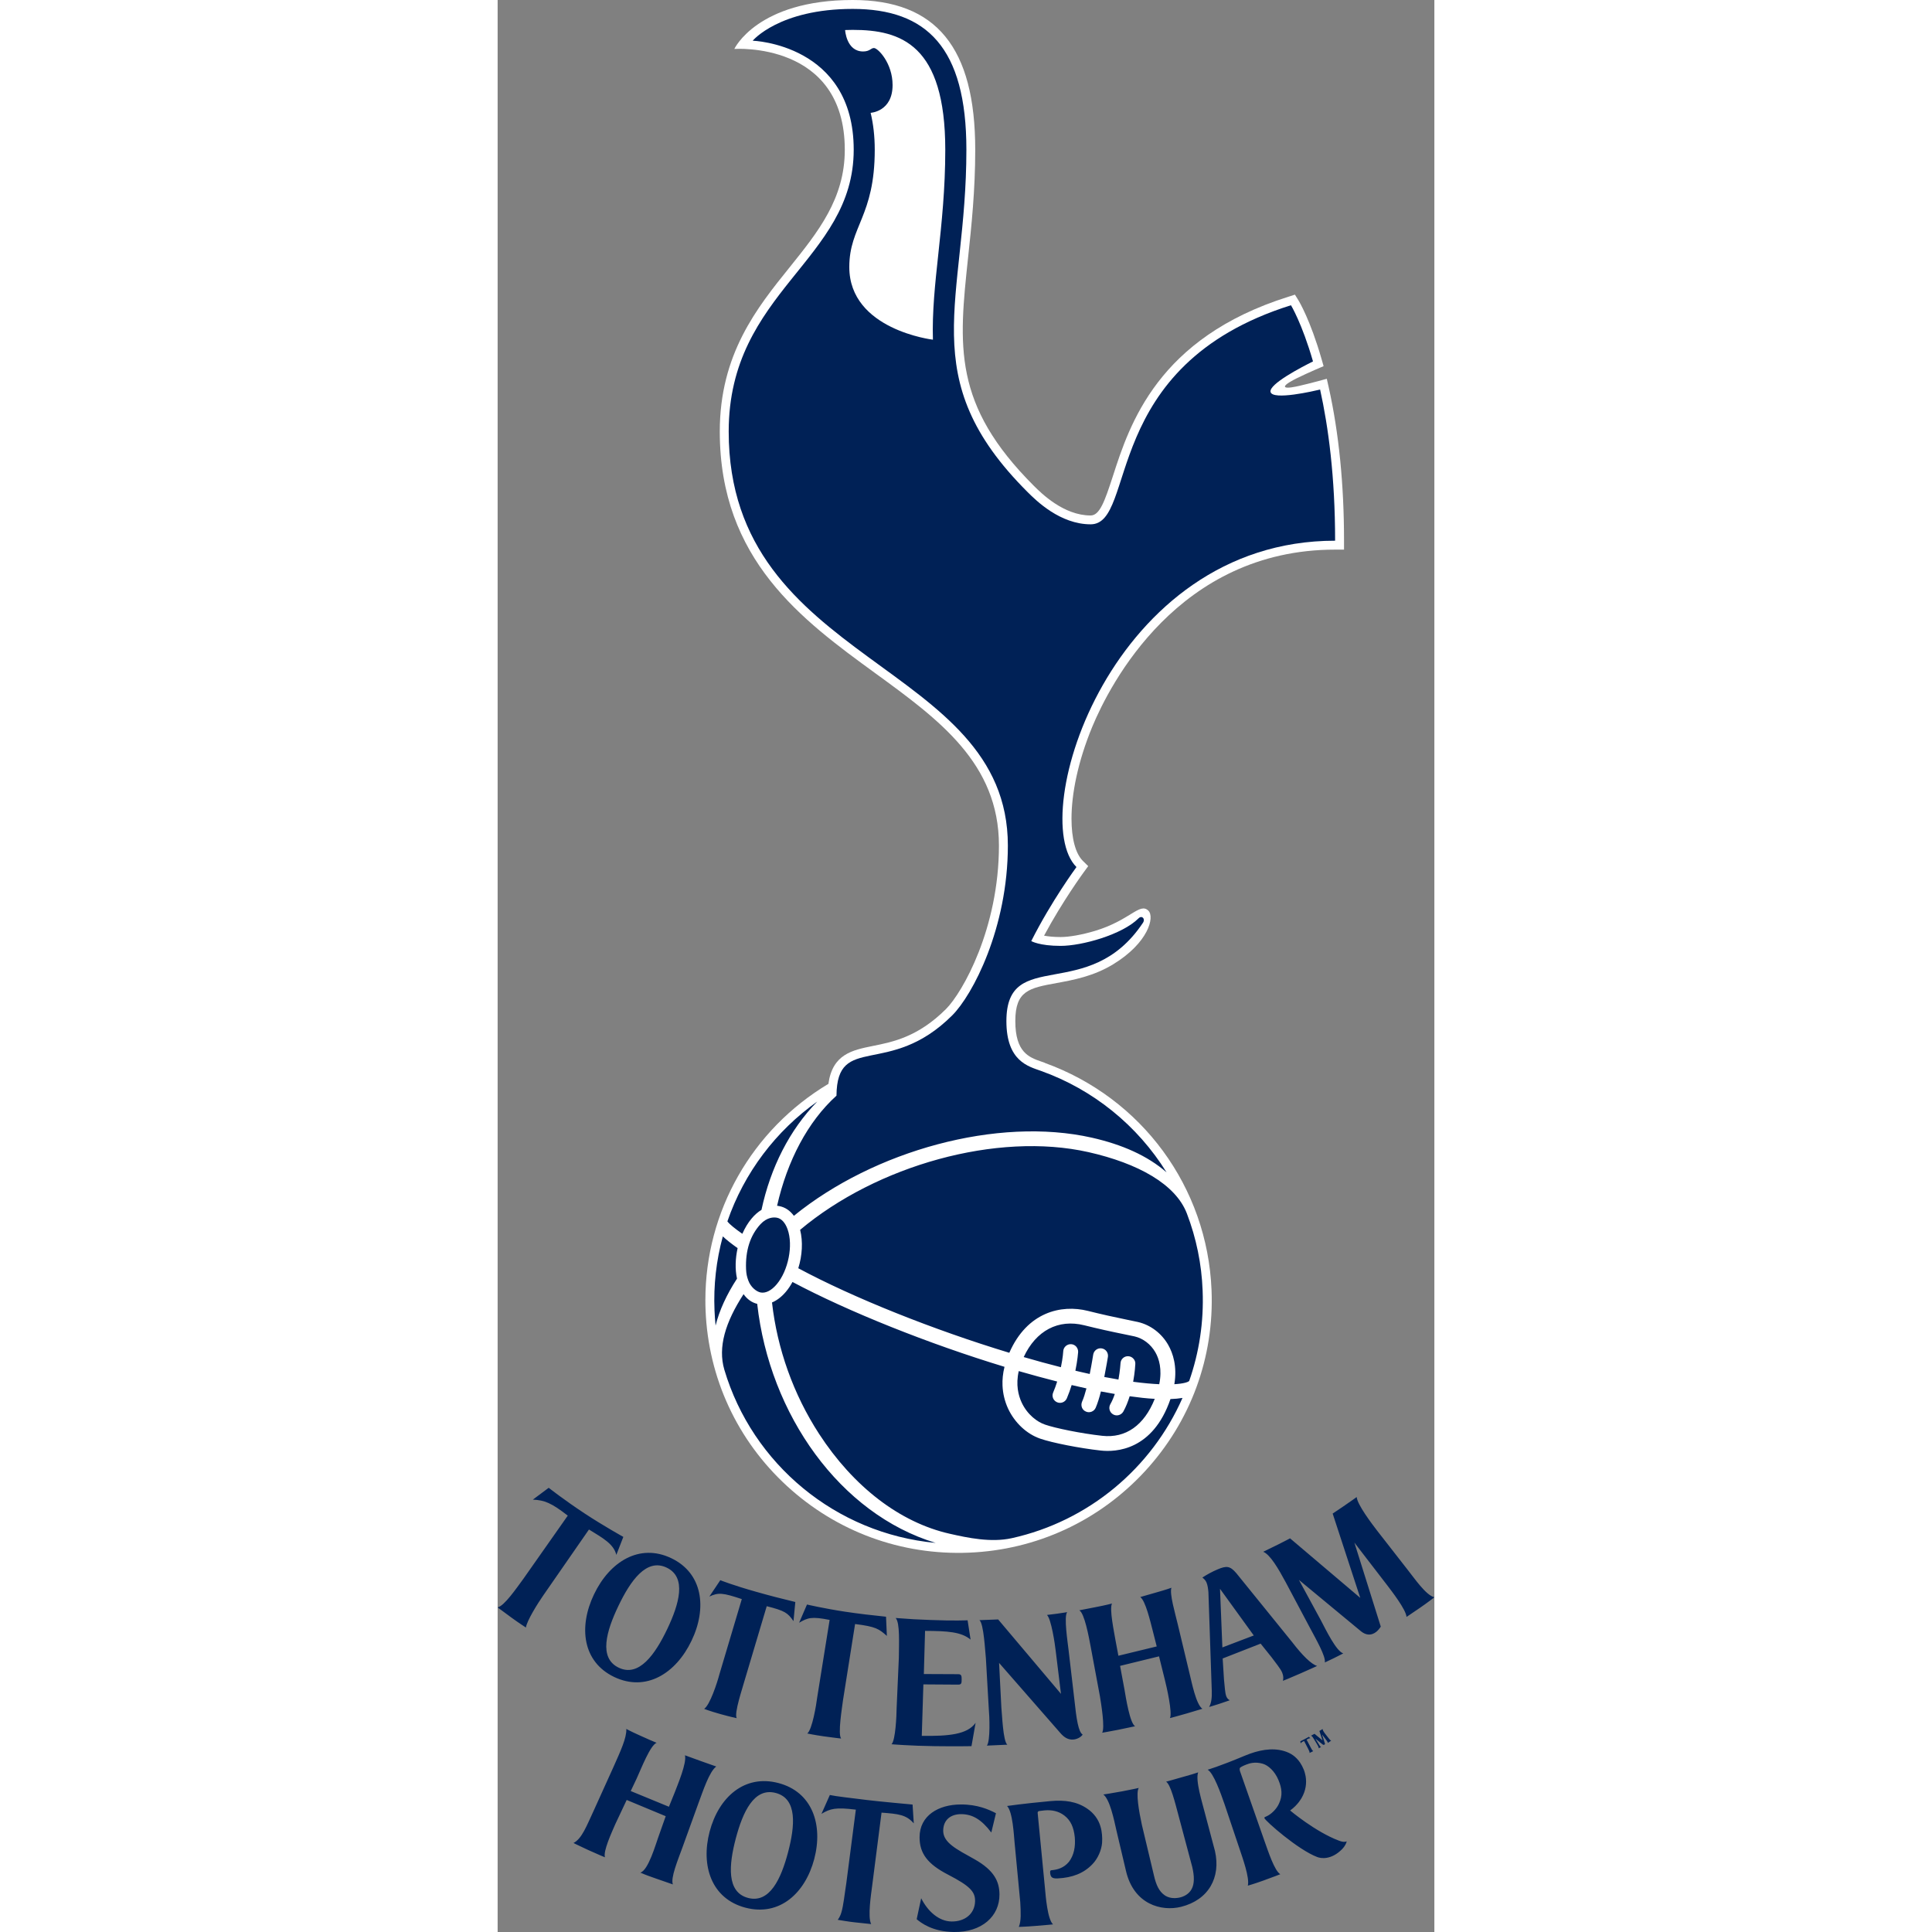 <?xml version="1.0" encoding="UTF-8"?>
<svg xmlns="http://www.w3.org/2000/svg" xmlns:xlink="http://www.w3.org/1999/xlink" width="48px" height="48px" viewBox="0 0 48 99" version="1.1">
<rect x="0" y="0" width="48" height="99" fill="#808080" stroke="none"/>
<g id="surface1">
<path style=" stroke:none;fill-rule:nonzero;fill:rgb(0%,12.941%,33.725%);fill-opacity:1;" d="M 13.301 66.812 C 13.023 66.746 12.785 66.574 12.602 66.316 C 11.668 67.754 11.277 69.035 11.617 70.188 C 13.055 75.02 17.328 78.586 22.445 79.062 C 17.555 77.582 13.934 72.496 13.301 66.812 M 12.297 63.957 C 11.988 63.738 11.727 63.535 11.539 63.355 C 11.203 64.586 11.059 65.863 11.113 67.141 C 11.125 67.402 11.141 67.668 11.168 67.926 C 11.359 67.152 11.73 66.344 12.266 65.52 C 12.16 65.035 12.18 64.484 12.297 63.957 Z M 12.539 63.223 C 12.668 62.93 12.828 62.656 13.023 62.43 C 13.176 62.246 13.344 62.102 13.52 61.996 C 13.984 59.832 14.957 57.902 16.379 56.445 C 14.254 57.953 12.629 60.098 11.773 62.586 C 11.887 62.742 12.188 62.977 12.539 63.223 Z M 30.895 74.328 C 29.836 74.211 28.418 73.934 27.801 73.719 C 27.109 73.48 26.496 72.906 26.156 72.18 C 25.984 71.805 25.887 71.402 25.871 70.992 C 25.859 70.703 25.887 70.383 25.973 70.039 C 22.09 68.859 17.977 67.215 15.109 65.691 C 15.012 65.871 14.898 66.043 14.766 66.199 C 14.551 66.453 14.309 66.637 14.059 66.742 C 14.328 69.121 15.156 71.449 16.473 73.477 C 18.223 76.168 20.602 78.016 23.172 78.594 C 24.086 78.801 25.277 79.055 26.344 78.82 C 30.297 77.945 33.516 75.219 35.094 71.633 C 34.906 71.664 34.699 71.684 34.477 71.691 C 33.574 74.324 31.68 74.418 30.895 74.328 Z M 36.125 66.125 C 36.07 64.738 35.789 63.414 35.32 62.188 C 34.746 60.68 32.816 59.613 30.281 59.039 C 25.586 57.98 19.422 59.727 15.5 63.02 C 15.652 63.621 15.609 64.336 15.406 64.988 C 18.23 66.504 22.34 68.145 26.219 69.32 C 27.133 67.23 28.879 66.832 30.242 67.172 C 30.926 67.344 31.613 67.496 32.305 67.637 L 32.809 67.742 C 33.453 67.891 34.023 68.32 34.363 68.918 C 34.605 69.344 34.828 70.012 34.676 70.93 C 35.152 70.902 35.383 70.824 35.438 70.762 C 35.945 69.312 36.191 67.746 36.125 66.125 Z M 33.902 70.93 C 34.059 70.16 33.891 69.621 33.703 69.293 C 33.465 68.879 33.074 68.582 32.637 68.48 L 32.152 68.379 C 31.449 68.238 30.75 68.082 30.059 67.91 C 28.727 67.578 27.586 68.184 26.957 69.539 C 27.59 69.723 28.223 69.898 28.863 70.059 C 28.965 69.578 28.984 69.242 28.984 69.234 C 28.996 69.027 29.18 68.867 29.387 68.879 C 29.488 68.883 29.582 68.93 29.648 69.004 C 29.715 69.082 29.75 69.18 29.746 69.281 C 29.742 69.309 29.719 69.691 29.605 70.238 C 29.727 70.266 29.852 70.297 29.973 70.324 C 30.098 70.352 30.219 70.379 30.34 70.406 C 30.449 69.871 30.516 69.418 30.52 69.406 C 30.555 69.203 30.746 69.062 30.953 69.094 C 31.16 69.125 31.301 69.316 31.273 69.523 C 31.266 69.559 31.195 70.012 31.086 70.559 C 31.34 70.605 31.582 70.652 31.812 70.691 C 31.895 70.23 31.918 69.863 31.918 69.855 C 31.926 69.648 32.105 69.484 32.316 69.496 C 32.418 69.5 32.512 69.547 32.578 69.621 C 32.648 69.695 32.684 69.793 32.676 69.895 C 32.676 69.926 32.656 70.309 32.566 70.805 C 33.094 70.875 33.535 70.914 33.902 70.93 Z M 26.848 71.859 C 27.145 72.5 27.664 72.871 28.051 73 C 28.551 73.176 29.879 73.453 30.98 73.574 C 32.188 73.707 33.133 73.035 33.672 71.68 C 33.266 71.66 32.832 71.609 32.387 71.547 C 32.301 71.82 32.195 72.094 32.059 72.336 C 31.953 72.516 31.719 72.582 31.539 72.477 C 31.355 72.371 31.293 72.141 31.395 71.957 C 31.488 71.797 31.562 71.617 31.625 71.43 C 31.391 71.391 31.152 71.344 30.914 71.301 C 30.836 71.613 30.742 71.914 30.645 72.137 C 30.562 72.328 30.336 72.418 30.145 72.332 C 30.051 72.293 29.977 72.219 29.941 72.125 C 29.906 72.031 29.906 71.926 29.945 71.832 C 30.027 71.652 30.102 71.41 30.172 71.145 C 30.047 71.117 29.926 71.09 29.805 71.062 C 29.676 71.035 29.543 71.004 29.414 70.973 C 29.344 71.203 29.262 71.43 29.168 71.652 C 29.086 71.848 28.859 71.938 28.668 71.855 C 28.473 71.773 28.383 71.551 28.465 71.359 C 28.543 71.176 28.613 70.984 28.672 70.793 C 28.012 70.625 27.355 70.445 26.703 70.258 C 26.543 70.957 26.684 71.504 26.848 71.859 Z M 14.309 62.398 C 14.141 62.367 13.805 62.371 13.469 62.73 C 12.941 63.305 12.691 64.082 12.73 65.039 C 12.742 65.281 12.773 65.418 12.844 65.613 C 12.969 65.961 13.266 66.191 13.48 66.23 C 13.738 66.277 14.031 66.129 14.301 65.809 C 14.895 65.105 15.152 63.816 14.859 62.996 C 14.738 62.652 14.543 62.441 14.309 62.398 Z M 14.309 62.398 "/>
<path style=" stroke:none;fill-rule:nonzero;fill:rgb(100%,100%,100%);fill-opacity:1;" d="M 18.195 0 C 13.293 0 12.129 2.508 12.129 2.508 C 12.129 2.508 17.789 2.102 17.789 7.676 C 17.789 10.184 16.418 11.883 14.973 13.684 C 13.289 15.773 11.383 18.141 11.383 22.113 C 11.383 28.691 15.617 31.777 19.355 34.5 C 22.613 36.871 25.688 39.113 25.688 43.328 C 25.688 47.57 23.824 50.859 22.973 51.707 C 21.543 53.133 20.258 53.391 19.223 53.598 C 18.164 53.812 17.16 54.02 16.949 55.539 C 13.023 57.891 10.645 62.078 10.645 66.625 C 10.645 66.801 10.648 66.98 10.656 67.156 C 10.797 70.613 12.277 73.805 14.828 76.148 C 17.375 78.488 20.684 79.703 24.148 79.562 C 27.609 79.422 30.809 77.941 33.16 75.402 C 35.508 72.859 36.723 69.559 36.582 66.105 C 36.367 60.832 33.012 56.262 28.035 54.465 L 28.055 54.469 C 28.035 54.461 28.012 54.453 27.988 54.441 C 27.949 54.43 27.91 54.414 27.871 54.402 C 27.242 54.184 26.527 53.938 26.527 52.324 C 26.527 50.762 27.238 50.629 28.656 50.371 C 29.5 50.215 30.531 50.027 31.539 49.414 C 33.34 48.316 33.676 46.996 33.348 46.668 C 32.902 46.223 32.414 47.16 30.602 47.703 C 29.949 47.898 29.293 48.016 28.848 48.016 C 28.48 48.016 28.203 47.984 28 47.945 C 28.953 46.168 30.02 44.715 30.031 44.699 L 30.262 44.383 L 29.984 44.109 C 29.617 43.742 29.406 42.977 29.406 41.953 C 29.406 40.691 29.727 39.035 30.473 37.234 C 31.359 35.105 34.867 28.164 42.914 28.164 L 43.371 28.164 L 43.371 27.707 C 43.371 24.836 43.109 22.199 42.59 19.863 L 42.488 19.41 C 42.488 19.41 41.707 19.629 41.059 19.777 C 40.98 19.793 40.371 19.941 40.344 19.812 C 40.32 19.699 40.789 19.465 40.949 19.383 C 41.562 19.082 42.324 18.762 42.324 18.762 L 42.219 18.395 C 41.645 16.398 41.066 15.441 41.043 15.402 L 40.855 15.098 L 40.516 15.207 C 33.816 17.312 32.383 21.746 31.527 24.398 C 31.109 25.684 30.852 26.414 30.387 26.414 C 29 26.414 27.859 25.273 27.48 24.898 C 23.305 20.73 23.625 17.727 24.109 13.176 C 24.281 11.57 24.473 9.754 24.473 7.676 C 24.473 2.438 22.48 0 18.195 0 "/>
<path style=" stroke:none;fill-rule:nonzero;fill:rgb(0%,12.941%,33.725%);fill-opacity:1;" d="M 26.145 43.328 C 26.145 47.555 24.34 50.988 23.293 52.031 C 20.059 55.258 17.391 52.906 17.363 56.145 C 15.895 57.469 14.84 59.484 14.32 61.785 C 14.355 61.789 14.387 61.793 14.418 61.801 C 14.723 61.855 14.98 62.027 15.18 62.301 C 19.289 58.961 25.613 57.207 30.449 58.297 C 31.984 58.645 33.289 59.211 34.277 60.074 C 32.793 57.68 30.523 55.832 27.84 54.875 C 27.203 54.645 26.07 54.387 26.07 52.324 C 26.07 48.48 30.289 51.469 33.07 47.281 C 33.203 47.074 33.008 46.891 32.844 47.055 C 32.004 47.895 29.941 48.469 28.848 48.469 C 27.754 48.469 27.344 48.223 27.344 48.223 C 28.375 46.172 29.66 44.43 29.66 44.43 C 27.082 41.855 31.422 27.707 42.914 27.707 C 42.914 24.426 42.566 21.863 42.145 19.961 C 41.871 20.027 39.707 20.535 39.605 20.082 C 39.52 19.68 41.199 18.809 41.781 18.52 C 41.215 16.559 40.652 15.641 40.652 15.641 C 30.805 18.734 32.785 26.867 30.387 26.867 C 28.824 26.867 27.598 25.656 27.16 25.219 C 21.277 19.352 24.02 15.469 24.02 7.672 C 24.02 2.422 21.973 0.457 18.195 0.457 C 14.422 0.457 13.07 2.086 13.07 2.086 C 13.07 2.086 18.246 2.254 18.246 7.672 C 18.246 13.348 11.84 14.914 11.84 22.113 C 11.84 34.098 26.145 33.871 26.145 43.328 M 19.324 7.676 C 19.324 6.977 19.25 6.352 19.113 5.781 C 19.113 5.781 20.238 5.723 20.238 4.359 C 20.238 3.23 19.484 2.461 19.285 2.461 C 19.121 2.461 19.078 2.637 18.727 2.637 C 17.867 2.637 17.805 1.539 17.805 1.539 C 17.93 1.535 18.062 1.531 18.195 1.531 C 20.66 1.531 22.938 2.277 22.938 7.676 C 22.938 9.672 22.75 11.445 22.582 13.012 C 22.414 14.562 22.262 16 22.305 17.406 C 22.305 17.406 18.02 16.902 18.02 13.684 C 18.02 11.594 19.324 11.086 19.324 7.676 Z M 13.301 66.812 C 13.023 66.746 12.785 66.574 12.602 66.316 C 11.668 67.754 11.277 69.035 11.617 70.188 C 13.055 75.02 17.328 78.586 22.445 79.062 C 17.555 77.582 13.934 72.496 13.301 66.812 Z M 12.297 63.957 C 11.988 63.738 11.727 63.535 11.539 63.355 C 11.203 64.586 11.059 65.863 11.113 67.141 C 11.125 67.402 11.141 67.668 11.168 67.926 C 11.359 67.152 11.73 66.344 12.266 65.52 C 12.16 65.035 12.18 64.484 12.297 63.957 Z M 12.539 63.223 C 12.668 62.93 12.828 62.656 13.023 62.43 C 13.176 62.246 13.344 62.102 13.52 61.996 C 13.984 59.832 14.957 57.902 16.379 56.445 C 14.254 57.953 12.629 60.098 11.773 62.586 C 11.887 62.742 12.188 62.977 12.539 63.223 Z M 30.895 74.328 C 29.836 74.211 28.418 73.934 27.801 73.719 C 27.109 73.48 26.496 72.906 26.156 72.18 C 25.984 71.805 25.887 71.402 25.871 70.992 C 25.859 70.703 25.887 70.383 25.973 70.039 C 22.09 68.859 17.977 67.215 15.109 65.691 C 15.012 65.871 14.898 66.043 14.766 66.199 C 14.551 66.453 14.309 66.637 14.059 66.742 C 14.328 69.121 15.156 71.449 16.473 73.477 C 18.223 76.168 20.602 78.016 23.172 78.594 C 24.086 78.801 25.277 79.055 26.344 78.82 C 30.297 77.945 33.516 75.219 35.094 71.633 C 34.906 71.664 34.699 71.684 34.477 71.691 C 33.574 74.324 31.68 74.418 30.895 74.328 Z M 35.32 62.188 C 34.746 60.68 32.816 59.613 30.281 59.039 C 25.586 57.98 19.422 59.727 15.5 63.02 C 15.652 63.621 15.609 64.336 15.406 64.988 C 18.23 66.504 22.34 68.145 26.219 69.32 C 27.133 67.23 28.879 66.832 30.242 67.172 C 30.926 67.344 31.613 67.496 32.305 67.637 L 32.809 67.742 C 33.453 67.891 34.023 68.32 34.363 68.918 C 34.605 69.344 34.828 70.012 34.676 70.93 C 35.152 70.902 35.383 70.824 35.438 70.762 C 35.945 69.312 36.191 67.75 36.125 66.125 C 36.074 64.777 35.801 63.445 35.32 62.188 Z M 26.848 71.859 C 27.145 72.5 27.664 72.871 28.051 73 C 28.551 73.176 29.879 73.453 30.98 73.574 C 32.188 73.707 33.133 73.035 33.672 71.68 C 33.266 71.66 32.832 71.609 32.387 71.547 C 32.301 71.82 32.195 72.094 32.059 72.336 C 31.953 72.516 31.719 72.582 31.539 72.477 C 31.355 72.371 31.293 72.141 31.395 71.957 C 31.488 71.797 31.562 71.617 31.625 71.43 C 31.391 71.391 31.152 71.344 30.914 71.301 C 30.836 71.613 30.742 71.914 30.645 72.137 C 30.562 72.328 30.336 72.418 30.145 72.332 C 30.051 72.293 29.977 72.219 29.941 72.125 C 29.906 72.031 29.906 71.926 29.945 71.832 C 30.027 71.652 30.102 71.41 30.172 71.145 C 30.047 71.117 29.926 71.09 29.805 71.062 C 29.676 71.035 29.543 71.004 29.414 70.973 C 29.344 71.203 29.262 71.43 29.168 71.652 C 29.086 71.848 28.859 71.938 28.668 71.855 C 28.473 71.773 28.383 71.551 28.465 71.359 C 28.543 71.176 28.613 70.984 28.672 70.793 C 28.012 70.625 27.355 70.445 26.703 70.258 C 26.543 70.957 26.684 71.504 26.848 71.859 Z M 33.902 70.93 C 34.059 70.16 33.891 69.621 33.703 69.293 C 33.465 68.879 33.074 68.582 32.637 68.48 L 32.152 68.379 C 31.449 68.238 30.75 68.082 30.059 67.91 C 28.727 67.578 27.586 68.184 26.957 69.539 C 27.59 69.723 28.223 69.898 28.863 70.059 C 28.965 69.578 28.984 69.242 28.984 69.234 C 28.996 69.027 29.18 68.867 29.387 68.879 C 29.488 68.883 29.582 68.93 29.648 69.004 C 29.715 69.082 29.75 69.18 29.746 69.281 C 29.742 69.309 29.719 69.691 29.605 70.238 C 29.727 70.266 29.852 70.297 29.973 70.324 C 30.098 70.352 30.219 70.379 30.34 70.406 C 30.449 69.871 30.516 69.418 30.52 69.406 C 30.555 69.203 30.746 69.062 30.953 69.094 C 31.16 69.125 31.301 69.316 31.273 69.523 C 31.266 69.559 31.195 70.012 31.086 70.559 C 31.34 70.605 31.582 70.652 31.812 70.691 C 31.895 70.23 31.918 69.863 31.918 69.855 C 31.926 69.648 32.105 69.484 32.316 69.496 C 32.418 69.5 32.512 69.547 32.578 69.621 C 32.648 69.695 32.684 69.793 32.676 69.895 C 32.676 69.926 32.656 70.309 32.566 70.805 C 33.094 70.875 33.535 70.914 33.902 70.93 Z M 14.309 62.398 C 14.141 62.367 13.805 62.371 13.469 62.73 C 12.941 63.305 12.691 64.082 12.73 65.039 C 12.742 65.281 12.773 65.418 12.844 65.613 C 12.969 65.961 13.266 66.191 13.48 66.23 C 13.738 66.277 14.031 66.129 14.301 65.809 C 14.895 65.105 15.152 63.816 14.859 62.996 C 14.738 62.652 14.543 62.441 14.309 62.398 Z M 4.461 77.555 C 5.422 78.188 6.441 78.754 6.441 78.754 L 6.082 79.676 C 5.949 79.117 5.395 78.816 4.68 78.375 L 2.34 81.75 C 2.055 82.16 1.496 83.051 1.449 83.398 C 1.449 83.398 1.066 83.152 0.715 82.895 C 0.348 82.621 0 82.367 0 82.367 C 0.348 82.285 0.953 81.398 1.316 80.906 L 3.594 77.664 C 2.742 77.004 2.406 76.875 1.805 76.844 L 2.617 76.238 C 2.617 76.238 3.395 76.852 4.461 77.555 M 41.574 88.996 L 41.645 89.074 C 41.578 89.07 41.523 89.105 41.453 89.145 L 41.66 89.539 C 41.699 89.613 41.758 89.723 41.793 89.73 C 41.793 89.73 41.75 89.758 41.695 89.781 C 41.652 89.805 41.605 89.824 41.605 89.824 C 41.609 89.773 41.594 89.734 41.539 89.625 L 41.324 89.211 C 41.25 89.246 41.172 89.281 41.148 89.34 L 41.133 89.227 C 41.133 89.227 41.238 89.176 41.352 89.117 C 41.426 89.078 41.5 89.039 41.574 88.996 M 5.977 85.934 C 4.352 85.16 4.137 83.371 4.938 81.699 C 5.742 80.016 7.273 79.07 8.895 79.844 C 10.512 80.613 10.742 82.398 9.934 84.078 C 9.133 85.754 7.605 86.707 5.977 85.934 M 8.66 80.328 C 7.621 79.832 6.805 81.004 6.188 82.293 C 5.57 83.582 5.164 84.961 6.207 85.457 C 7.246 85.953 8.07 84.773 8.688 83.484 C 9.301 82.195 9.703 80.824 8.66 80.328 Z M 13.258 81.57 C 13.918 81.758 14.586 81.93 15.254 82.09 L 15.16 83.07 C 14.863 82.645 14.727 82.543 13.789 82.305 L 12.652 86.121 C 12.559 86.473 12.105 87.793 12.25 88.043 C 12.25 88.043 11.934 87.977 11.426 87.836 C 10.852 87.676 10.582 87.566 10.582 87.566 C 10.875 87.375 11.246 86.246 11.367 85.785 L 12.512 81.941 C 11.539 81.617 11.312 81.594 10.848 81.812 L 11.41 80.973 C 11.41 80.973 12.047 81.23 13.258 81.57 M 17.797 82.586 C 18.496 82.691 19.199 82.773 19.902 82.844 L 19.945 83.828 C 19.539 83.469 19.387 83.352 18.316 83.219 L 17.695 87.137 C 17.652 87.496 17.422 88.863 17.602 89.086 C 17.602 89.086 17.223 89.047 16.707 88.973 C 16.188 88.898 15.867 88.828 15.867 88.828 C 16.121 88.629 16.332 87.34 16.375 86.98 L 17.012 83.008 C 16.082 82.824 15.895 82.895 15.449 83.152 L 15.852 82.219 C 15.852 82.219 16.719 82.422 17.797 82.586 M 21.816 86.312 L 21.734 88.949 C 23.121 88.969 24.07 88.879 24.492 88.281 L 24.281 89.477 C 24.281 89.477 23.512 89.492 22.391 89.477 C 21.152 89.461 20.184 89.379 20.184 89.379 C 20.391 89.176 20.441 87.895 20.445 87.531 L 20.559 84.945 C 20.562 84.258 20.625 83.145 20.395 82.91 C 21.398 82.98 21.27 82.977 22.191 83.012 C 23.398 83.062 24.082 83.027 24.082 83.027 L 24.234 84.016 C 23.762 83.621 23.055 83.574 21.902 83.57 L 21.84 85.781 L 23.609 85.789 C 23.77 85.793 23.777 85.883 23.777 86.059 C 23.777 86.234 23.773 86.324 23.605 86.324 L 21.816 86.312 M 29.555 87.105 C 29.656 88.066 29.758 88.754 29.977 88.883 C 29.922 88.98 29.746 89.109 29.516 89.137 C 29.238 89.164 29.027 89.027 28.836 88.805 L 25.695 85.211 L 25.812 87.5 C 25.852 87.859 25.895 89.219 26.117 89.402 L 25.07 89.449 C 25.254 89.223 25.203 87.926 25.168 87.566 L 25.02 84.988 C 24.98 84.629 24.914 83.199 24.688 83.02 L 25.648 82.984 L 28.867 86.797 L 28.598 84.605 C 28.559 84.242 28.363 82.938 28.148 82.754 C 28.148 82.754 28.262 82.742 28.652 82.691 C 29.043 82.637 29.184 82.609 29.184 82.609 C 29.004 82.836 29.215 84.176 29.254 84.535 L 29.555 87.105 M 35.453 85.746 C 35.566 86.195 35.785 87.34 36.113 87.562 C 36.113 87.562 35.617 87.707 35.312 87.801 C 35.043 87.883 34.449 88.039 34.449 88.039 C 34.59 87.789 34.277 86.414 34.188 86.07 L 33.891 84.875 L 31.895 85.363 L 32.121 86.578 C 32.188 86.973 32.395 88.297 32.664 88.457 C 32.664 88.457 32.387 88.516 31.805 88.637 C 31.316 88.734 30.977 88.789 30.977 88.789 C 31.129 88.539 30.926 87.312 30.863 86.922 L 30.383 84.348 C 30.293 83.871 30.07 82.656 29.805 82.516 C 29.805 82.516 30.062 82.465 30.633 82.355 C 31.203 82.246 31.48 82.168 31.48 82.168 C 31.34 82.457 31.59 83.621 31.656 84.027 L 31.809 84.844 L 33.773 84.367 L 33.562 83.535 C 33.445 83.094 33.203 82.031 32.93 81.836 C 32.93 81.836 33.199 81.758 33.746 81.602 C 34.293 81.449 34.527 81.359 34.527 81.359 C 34.418 81.656 34.723 82.688 34.848 83.219 L 35.453 85.746 M 39.098 84.223 L 37.152 84.984 L 37.219 86.051 C 37.262 86.414 37.266 86.75 37.344 86.938 C 37.379 87.02 37.438 87.086 37.516 87.125 C 37.516 87.125 37.312 87.199 36.977 87.309 C 36.645 87.418 36.457 87.469 36.457 87.469 C 36.574 87.27 36.605 86.992 36.594 86.648 L 36.422 81.59 C 36.406 81.406 36.383 81.234 36.324 81.09 C 36.27 80.961 36.176 80.891 36.113 80.836 C 36.336 80.691 36.613 80.535 36.895 80.418 C 37.344 80.227 37.531 80.234 37.855 80.617 L 40.715 84.148 C 41.234 84.824 41.691 85.277 41.992 85.367 C 41.992 85.367 41.699 85.504 41.148 85.746 C 40.602 85.988 40.238 86.129 40.238 86.129 C 40.27 86.012 40.273 85.891 40.203 85.711 C 40.125 85.512 39.844 85.18 39.664 84.93 L 39.098 84.223 M 38.746 83.805 L 37.016 81.414 L 37.137 84.418 Z M 47.258 82.391 C 46.867 82.652 46.574 82.855 46.574 82.855 C 46.543 82.469 45.801 81.52 45.582 81.23 L 43.902 79.047 L 45.254 83.352 C 45.199 83.438 45.105 83.559 45.016 83.625 C 44.75 83.828 44.488 83.785 44.254 83.602 L 41.059 80.957 L 42.176 83.012 C 42.449 83.535 42.977 84.617 43.332 84.723 C 43.332 84.723 43.113 84.84 42.832 84.977 C 42.684 85.047 42.535 85.117 42.387 85.188 C 42.449 84.887 41.93 83.988 41.625 83.414 L 40.383 81.078 C 40.004 80.375 39.586 79.66 39.23 79.516 C 39.508 79.383 39.59 79.344 39.984 79.148 C 40.316 78.984 40.605 78.828 40.605 78.828 L 44.203 81.879 L 42.789 77.559 C 42.789 77.559 42.98 77.43 43.34 77.188 C 43.695 76.949 44.02 76.711 44.02 76.711 C 44.047 77.098 44.797 78.082 45.07 78.438 L 46.621 80.426 C 46.949 80.832 47.562 81.746 48 81.848 C 48 81.848 47.648 82.125 47.258 82.391 M 42.375 88.805 L 42.551 89.031 C 42.602 89.094 42.656 89.172 42.711 89.195 C 42.711 89.195 42.664 89.227 42.621 89.258 C 42.574 89.285 42.543 89.309 42.543 89.309 C 42.531 89.25 42.457 89.156 42.43 89.121 L 42.242 88.875 L 42.398 89.363 C 42.391 89.375 42.379 89.383 42.371 89.395 C 42.328 89.426 42.301 89.406 42.273 89.387 L 41.902 89.09 L 42.047 89.324 C 42.082 89.383 42.145 89.496 42.191 89.52 L 42.133 89.555 C 42.113 89.566 42.094 89.574 42.074 89.586 C 42.082 89.527 42.008 89.41 41.984 89.371 L 41.824 89.105 C 41.789 89.043 41.73 88.957 41.68 88.941 C 41.68 88.941 41.73 88.914 41.777 88.887 C 41.809 88.871 41.84 88.852 41.859 88.844 L 42.27 89.184 L 42.109 88.699 C 42.125 88.691 42.148 88.676 42.188 88.652 C 42.234 88.625 42.273 88.598 42.273 88.598 C 42.273 88.656 42.34 88.758 42.375 88.805 M 10.438 90.25 C 10.773 90.371 11.203 90.52 11.203 90.52 C 10.84 90.781 10.508 91.824 10.293 92.391 L 9.457 94.703 C 9.23 95.328 8.852 96.238 8.98 96.562 C 8.98 96.562 8.52 96.406 8.148 96.273 C 7.828 96.16 7.648 96.102 7.312 95.957 C 7.719 95.848 8.105 94.488 8.23 94.148 L 8.613 93.066 L 6.613 92.234 L 6.031 93.469 C 5.844 93.898 5.395 94.871 5.5 95.172 C 5.5 95.172 5.148 95.031 4.629 94.793 C 4.02 94.512 3.887 94.438 3.887 94.438 C 4.316 94.227 4.57 93.535 4.898 92.836 L 5.945 90.523 C 6.297 89.73 6.617 89.047 6.594 88.594 C 6.594 88.594 6.781 88.703 7.297 88.934 C 7.707 89.121 7.918 89.211 8.145 89.305 C 7.82 89.434 7.367 90.602 7.129 91.125 L 6.82 91.777 L 8.777 92.582 L 9.078 91.84 C 9.219 91.461 9.703 90.332 9.598 89.945 C 9.598 89.945 10 90.09 10.438 90.25 M 12.699 97.754 C 10.957 97.297 10.402 95.609 10.863 93.855 C 11.328 92.094 12.648 90.91 14.387 91.367 C 16.121 91.82 16.688 93.496 16.223 95.262 C 15.758 97.016 14.445 98.211 12.699 97.754 M 14.25 91.875 C 13.137 91.582 12.562 92.855 12.203 94.207 C 11.848 95.559 11.719 96.961 12.832 97.254 C 13.945 97.547 14.527 96.262 14.883 94.91 C 15.238 93.559 15.367 92.168 14.25 91.875 Z M 17.426 98.375 C 17.426 98.375 17.535 98.254 17.609 98.012 C 17.719 97.668 17.785 97.008 17.867 96.496 L 18.355 92.73 C 17.316 92.602 17.051 92.676 16.594 92.945 L 17.023 91.98 C 17.348 92.051 18.066 92.129 18.938 92.238 C 19.523 92.312 21.262 92.469 21.262 92.469 L 21.324 93.434 C 20.938 92.988 20.539 92.949 19.672 92.883 L 19.188 96.66 C 19.145 97.012 18.949 98.234 19.141 98.594 C 18.934 98.57 18.586 98.531 18.297 98.504 C 17.996 98.473 17.598 98.402 17.426 98.375 M 25.715 97.066 C 25.727 98.199 24.801 99.02 23.379 99 C 22.273 98.984 21.695 98.531 21.473 98.344 L 21.703 97.27 C 22.047 97.953 22.617 98.453 23.258 98.461 C 23.926 98.473 24.453 98.078 24.465 97.418 C 24.473 96.938 24.207 96.645 23.09 96.066 C 22.02 95.516 21.621 94.965 21.621 94.145 C 21.621 93.031 22.594 92.465 23.738 92.465 C 24.578 92.461 25.164 92.719 25.535 92.914 L 25.297 93.902 C 24.785 93.223 24.324 92.969 23.77 92.961 C 23.219 92.953 22.832 93.254 22.832 93.816 C 22.836 94.426 23.516 94.758 24.426 95.266 C 25.473 95.852 25.707 96.438 25.715 97.066 M 30.891 93.594 C 30.934 93.727 30.957 93.887 30.969 94.016 C 30.98 94.133 30.984 94.285 30.973 94.434 C 30.941 94.801 30.766 95.227 30.477 95.527 C 30.035 95.988 29.461 96.215 28.699 96.254 C 28.402 96.27 28.332 96.18 28.312 95.969 L 28.312 95.922 C 28.312 95.922 28.305 95.84 28.371 95.836 L 28.445 95.828 C 28.668 95.801 29.004 95.73 29.273 95.406 C 29.531 95.07 29.617 94.625 29.574 94.145 C 29.523 93.648 29.375 93.289 29.039 93.031 C 28.75 92.809 28.406 92.738 28.055 92.766 C 28.055 92.766 27.914 92.777 27.758 92.801 C 27.758 92.801 27.664 92.809 27.672 92.898 L 28.051 96.805 C 28.082 97.148 28.176 98.359 28.461 98.609 C 28.461 98.609 28.137 98.645 27.531 98.691 C 27.07 98.73 26.707 98.738 26.707 98.738 C 26.832 98.441 26.809 97.996 26.781 97.48 L 26.488 94.402 C 26.453 94.047 26.395 92.84 26.105 92.543 C 26.105 92.543 26.883 92.426 28.316 92.293 C 29.066 92.223 29.68 92.316 30.207 92.676 C 30.555 92.906 30.793 93.246 30.891 93.594 M 36.758 94.852 C 37.066 96.207 36.43 97.359 35.016 97.711 C 34.023 97.957 32.594 97.594 32.195 95.859 L 31.711 93.809 C 31.582 93.234 31.375 92.219 31.039 91.953 C 31.039 91.953 31.414 91.902 31.996 91.793 C 32.582 91.684 32.852 91.617 32.852 91.617 C 32.699 91.859 32.859 92.809 33.012 93.508 L 33.633 96.113 C 33.742 96.59 33.898 96.918 34.168 97.109 C 34.367 97.254 34.633 97.293 34.91 97.242 C 35.164 97.195 35.426 97.055 35.562 96.801 C 35.707 96.535 35.707 96.148 35.594 95.668 L 34.898 93.062 C 34.707 92.348 34.488 91.449 34.254 91.297 C 34.254 91.297 34.535 91.223 35.074 91.066 C 35.48 90.953 35.723 90.883 35.898 90.82 C 35.738 91.215 36.121 92.418 36.203 92.762 L 36.758 94.852 M 43.102 94.316 C 43.238 94.371 43.383 94.406 43.508 94.355 C 43.496 94.438 43.414 94.609 43.281 94.746 C 42.711 95.328 42.172 95.23 41.992 95.156 C 41.008 94.781 39.359 93.328 39.293 93.168 C 39.293 93.168 39.277 93.125 39.32 93.109 L 39.379 93.082 C 39.637 92.977 39.926 92.688 40.043 92.41 C 40.227 92.008 40.195 91.648 40.008 91.207 C 39.816 90.746 39.477 90.457 39.211 90.379 C 38.816 90.262 38.527 90.355 38.348 90.426 C 38.348 90.426 38.109 90.516 38.043 90.586 C 38.043 90.586 37.992 90.629 38.051 90.789 L 39.293 94.332 C 39.48 94.852 39.809 95.871 40.105 96.039 C 40.105 96.039 39.77 96.172 39.262 96.355 C 38.754 96.539 38.441 96.625 38.441 96.625 C 38.547 96.23 38.152 95.152 38.055 94.852 L 37.25 92.457 C 37.051 91.883 36.684 90.848 36.383 90.684 C 36.383 90.684 36.969 90.52 38.289 89.965 C 38.992 89.672 39.672 89.547 40.285 89.723 C 40.66 89.832 40.91 90.02 41.117 90.316 C 41.195 90.434 41.254 90.547 41.301 90.664 C 41.348 90.773 41.379 90.898 41.402 91.012 C 41.465 91.375 41.41 91.758 41.203 92.121 C 41.203 92.121 41.012 92.488 40.609 92.773 C 40.609 92.773 41.906 93.867 43.102 94.316 "/>
</g>
</svg>
